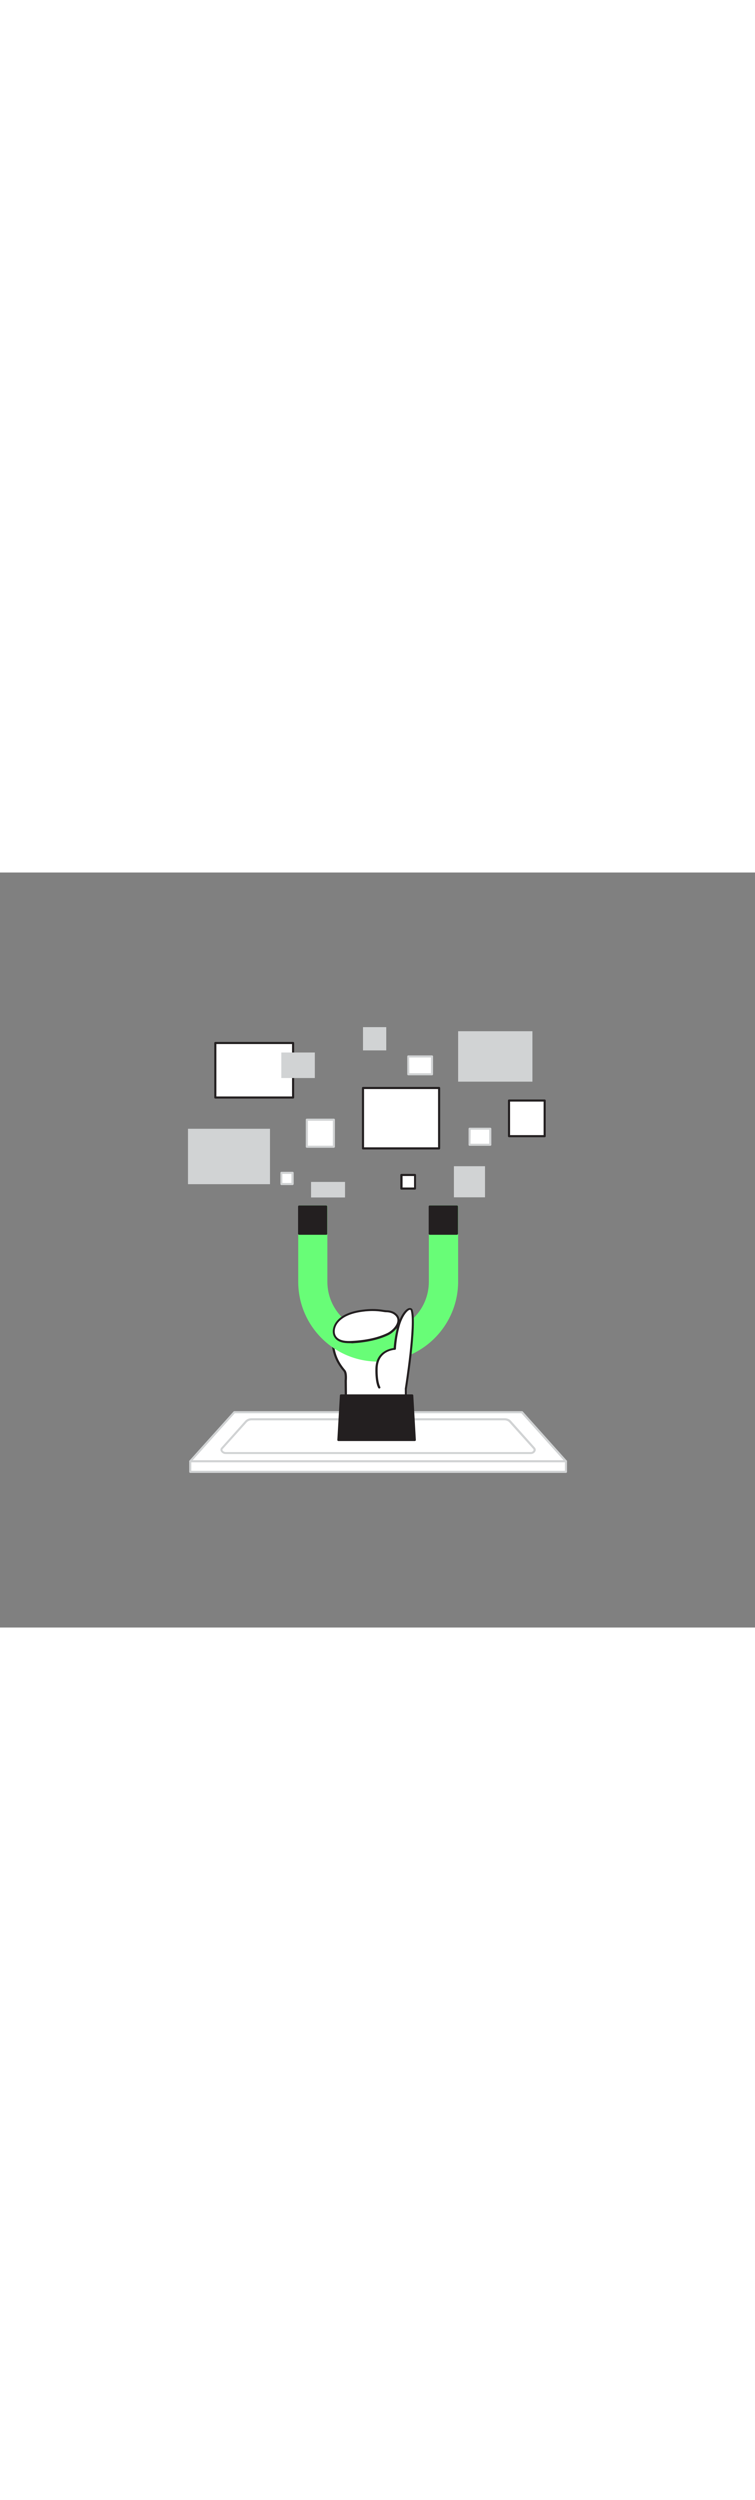 <svg version="1.1" id="Layer_1" xmlns="http://www.w3.org/2000/svg" xmlns:xlink="http://www.w3.org/1999/xlink" x="0px" y="0px" viewBox="0 0 500 500" style="width: 151px;" xml:space="preserve" data-imageid="data-collection-84" imageName="Data Collection" class="illustrations_image">
<rect x="0" y="0" width="500" height="500" fill="#808080" stroke="none"/>
<style type="text/css">
	.st0_data-collection-84{fill:#FFFFFF;}
	.st1_data-collection-84{fill:#D1D3D4;}
	.st2_data-collection-84{fill:#231F20;}
	.st3_data-collection-84{fill:#68E1FD;}
</style>
<g id="Screen_data-collection-84">
	<polygon class="st0_data-collection-84" points="374.8,389.9 126,389.9 155.2,357.5 345.6,357.5 &#9;"/>
	<path class="st1_data-collection-84" d="M374.8,390.6H126c-0.4,0-0.7-0.3-0.7-0.7c0-0.2,0.1-0.4,0.2-0.5l29.2-32.5c0.1-0.1,0.3-0.2,0.5-0.2h190.5&#10;&#9;&#9;c0.2,0,0.4,0.1,0.5,0.2l29.1,32.5c0.3,0.3,0.2,0.7,0,1C375.1,390.6,375,390.7,374.8,390.6L374.8,390.6z M127.6,389.2h245.6&#10;&#9;&#9;l-27.9-31.1H155.5L127.6,389.2z"/>
	<path class="st0_data-collection-84" d="M163,363.5l-15.9,17.7c-1.3,1.4,0.1,3.3,2.4,3.3h201.7c2.3,0,3.7-1.9,2.4-3.3l-15.9-17.7&#10;&#9;&#9;c-0.9-0.9-2.2-1.4-3.5-1.4H166.5C165.2,362,163.9,362.5,163,363.5z"/>
	<path class="st1_data-collection-84" d="M351.2,385.1H149.6c-1.4,0.1-2.7-0.7-3.4-1.9c-0.4-0.9-0.2-1.9,0.5-2.5l15.8-17.7c1.1-1.1,2.5-1.6,4-1.6h167.8&#10;&#9;&#9;c1.5,0,3,0.5,4,1.6l15.8,17.7c0.7,0.7,0.9,1.7,0.5,2.5C354,384.5,352.7,385.2,351.2,385.1z M163,363.5l0.5,0.5l-15.9,17.7&#10;&#9;&#9;c-0.3,0.3-0.4,0.7-0.2,1c0.4,0.7,1.3,1.1,2.1,1.1h201.7c0.9,0.1,1.7-0.3,2.1-1.1c0.1-0.3,0.1-0.7-0.2-1l-15.9-17.7&#10;&#9;&#9;c-0.8-0.8-1.9-1.2-3-1.2H166.5c-1.1,0-2.2,0.4-3,1.2L163,363.5z"/>
	<rect x="126" y="389.9" class="st0_data-collection-84" width="248.8" height="7"/>
	<path class="st1_data-collection-84" d="M374.8,397.6H126c-0.4,0-0.7-0.3-0.7-0.7l0,0v-7c0-0.4,0.3-0.7,0.7-0.7h0h248.8c0.4,0,0.7,0.3,0.7,0.7v0v7&#10;&#9;&#9;C375.5,397.3,375.2,397.6,374.8,397.6L374.8,397.6z M126.7,396.2h247.4v-5.6H126.7L126.7,396.2z"/>
</g>
<g id="Hand_magnet_data-collection-84">
	<path class="st0_data-collection-84" d="M228,330c-5.5-6.5-7.2-12.1-8-20.7c-0.3-1.8-0.1-3.7,0.3-5.4c0.9-2.7,3.4-4.6,6-6c4.8-2.5,10.2-3.6,15.7-3.1&#10;&#9;&#9;c5.9,0.5,10.4,3.8,15.5,6.5c4.4,2.3,10,4.9,11.1,10c0.8,3.5,0.1,21.7,0.1,25.3c0,11.9,0,34.8,0,34.8h-39.5l-0.4-34.8&#10;&#9;&#9;C228.9,336.5,229.4,331.6,228,330z"/>
	<path class="st2_data-collection-84" d="M268.8,372h-39.5c-0.4,0-0.7-0.3-0.7-0.7c0,0,0,0,0,0l-0.4-34.8c0.2-1.9,0.2-5.1-0.7-6.1l0,0&#10;&#9;&#9;c-5.9-7-7.5-13-8.2-21.1c-0.3-1.9-0.1-3.9,0.4-5.7c0.9-2.5,3-4.6,6.3-6.4c5-2.6,10.5-3.7,16.1-3.2c4.8,0.4,8.6,2.5,12.6,4.8&#10;&#9;&#9;c1,0.6,2.1,1.2,3.1,1.7l0.8,0.4c4.2,2.2,9.5,5,10.7,10.1c0.6,2.7,0.4,14.2,0.2,21c0,2-0.1,3.6-0.1,4.4c0,11.9,0,34.8,0,34.8&#10;&#9;&#9;C269.5,371.7,269.2,372,268.8,372L268.8,372z M230,370.6h38.1c0-3.9,0-23.5,0-34.1c0-0.8,0-2.4,0.1-4.4c0.1-6.3,0.4-18.1-0.2-20.7&#10;&#9;&#9;c-1-4.5-5.8-7-10-9.1l-0.8-0.4c-1.1-0.6-2.1-1.2-3.2-1.8c-3.9-2.2-7.6-4.3-12-4.6c-5.3-0.4-10.6,0.6-15.3,3.1&#10;&#9;&#9;c-3,1.6-4.9,3.5-5.6,5.6c-0.5,1.7-0.6,3.4-0.3,5.1c0.7,8,2.2,13.6,7.9,20.3l0,0c1.5,1.8,1,6.5,1,7.1L230,370.6z"/>
	<polygon class="st2_data-collection-84" points="274.7,375.8 224.2,375.8 225.9,346.3 273,346.3 &#9;"/>
	<path class="st2_data-collection-84" d="M274.7,376.5h-50.6c-0.4,0-0.7-0.3-0.7-0.7c0,0,0,0,0,0l1.7-29.5c0-0.4,0.3-0.7,0.7-0.7H273&#10;&#9;&#9;c0.4,0,0.7,0.3,0.7,0.7l1.7,29.5c0,0.2-0.1,0.4-0.2,0.5C275.1,376.4,274.9,376.5,274.7,376.5z M224.9,375.1H274l-1.6-28.1h-45.8&#10;&#9;&#9;L224.9,375.1z"/>
	<path class="st3_data-collection-84 targetColor" d="M302.6,221.2V271c0,28.8-23.4,52.2-52.2,52.3c-28.8,0-52.2-23.4-52.3-52.2c0,0,0,0,0,0v-49.8h17.9V271&#10;&#9;&#9;c0,18.9,15.3,34.3,34.3,34.3s34.3-15.3,34.3-34.3c0,0,0,0,0,0v-49.8H302.6z" style="fill: rgb(104, 253, 119);"/>
	<path class="st3_data-collection-84 targetColor" d="M250.4,323.9c-29.2,0-52.9-23.7-52.9-52.9v-49.8c0-0.4,0.3-0.7,0.7-0.7h17.9c0.4,0,0.7,0.3,0.7,0.7V271&#10;&#9;&#9;c0,18.5,15,33.6,33.6,33.6s33.6-15,33.6-33.6v-49.8c0-0.4,0.3-0.7,0.7-0.7l0,0h18c0.4,0,0.7,0.3,0.7,0.7c0,0,0,0,0,0V271&#10;&#9;&#9;C303.3,300.2,279.6,323.9,250.4,323.9z M198.9,221.9V271c0,28.5,23.1,51.6,51.6,51.6S302,299.5,302,271v-49.1h-16.6V271&#10;&#9;&#9;c0.8,19.3-14.2,35.6-33.5,36.4c-19.3,0.8-35.6-14.2-36.4-33.5c0-1,0-1.9,0-2.9v-49.1L198.9,221.9z" style="fill: rgb(104, 253, 119);"/>
	<polygon class="st2_data-collection-84" points="216.1,239.2 216.1,221.2 198.2,221.2 198.2,239.2 207.2,239.2 &#9;"/>
	<path class="st2_data-collection-84" d="M216.1,239.9h-18c-0.4,0-0.7-0.3-0.7-0.7v-18c0-0.4,0.3-0.7,0.7-0.7h17.9c0.4,0,0.7,0.3,0.7,0.7v18&#10;&#9;&#9;C216.8,239.6,216.5,239.9,216.1,239.9z M198.9,238.5h16.6v-16.6h-16.6L198.9,238.5z"/>
	<rect x="284.7" y="221.2" class="st2_data-collection-84" width="18" height="18"/>
	<path class="st2_data-collection-84" d="M302.6,239.9h-18c-0.4,0-0.7-0.3-0.7-0.7c0,0,0,0,0,0v-18c0-0.4,0.3-0.7,0.7-0.7l0,0h18c0.4,0,0.7,0.3,0.7,0.7&#10;&#9;&#9;c0,0,0,0,0,0v18C303.3,239.6,303,239.9,302.6,239.9L302.6,239.9z M285.4,238.5H302v-16.6h-16.6V238.5z"/>
	<path class="st0_data-collection-84" d="M242.2,289.9c-7.1,0.7-14.9,2.5-19,8.1c-2.1,2.8-3,6.9-0.9,9.7c2.3,3.2,7,3.5,11,3.2&#10;&#9;&#9;c8.1-0.5,16.2-1.8,23.5-5.2c5.2-2.5,11.1-9.9,4-14.1c-1.9-1.1-4.4-1-6.5-1.3C250.2,289.7,246.2,289.6,242.2,289.9z"/>
	<path class="st2_data-collection-84" d="M231.2,311.7c-3.4,0-7.4-0.6-9.5-3.6c-2.4-3.2-1.2-7.7,0.9-10.5c4.6-6.1,13.4-7.7,19.5-8.3&#10;&#9;&#9;c4-0.4,8.1-0.3,12.1,0.4c0.5,0.1,1.1,0.1,1.7,0.2c1.8,0,3.5,0.4,5.1,1.2c3.1,1.9,3.7,4.2,3.6,5.9c-0.2,3.9-4.1,7.8-7.7,9.5&#10;&#9;&#9;c-6.4,3-14.2,4.7-23.7,5.3C232.6,311.7,231.9,311.7,231.2,311.7z M246.6,290.4c-1.5,0-2.9,0.1-4.4,0.2l0,0&#10;&#9;&#9;c-5.9,0.6-14.3,2.1-18.6,7.8c-1.8,2.4-2.8,6.2-0.9,8.9c2.2,3,7,3.1,10.4,2.9c9.4-0.5,17-2.2,23.2-5.1c3.2-1.5,6.7-5,6.9-8.3&#10;&#9;&#9;c0.1-1.8-0.9-3.4-3-4.6c-1.4-0.7-2.9-1-4.5-1c-0.6,0-1.2-0.1-1.8-0.2C251.6,290.6,249.1,290.4,246.6,290.4L246.6,290.4z&#10;&#9;&#9; M242.2,289.9L242.2,289.9z"/>
	<path class="st0_data-collection-84" d="M268.8,341.8c0,0,6.9-42.9,3.9-52c-1-3-6.4,1.5-8.7,10.6c-1.3,4.9-2.2,9.9-2.5,14.9c0,0-11.8,0.5-12.1,13&#10;&#9;&#9;c-0.2,9.7,1.8,12.6,1.8,12.6"/>
	<path class="st2_data-collection-84" d="M268.8,342.5h-0.1c-0.4-0.1-0.6-0.4-0.6-0.8c0.1-0.4,6.8-42.9,3.9-51.7c-0.1-0.5-0.4-0.4-0.5-0.4&#10;&#9;&#9;c-1.4,0-5,3.9-6.9,11c-1.3,4.8-2.1,9.8-2.4,14.8c0,0.4-0.3,0.7-0.7,0.7c-0.5,0-11.1,0.6-11.4,12.3c-0.2,9.2,1.7,12.1,1.7,12.2&#10;&#9;&#9;c0.2,0.3,0.2,0.8-0.2,1c0,0,0,0,0,0c-0.3,0.2-0.7,0.2-1-0.1c0,0,0,0,0,0c-0.1-0.1-2.2-3.2-2-13c0.3-11.3,9.6-13.3,12.1-13.6&#10;&#9;&#9;c0.4-4.9,1.2-9.7,2.5-14.5c1.9-7.3,5.7-12,8.2-12c0.9,0,1.7,0.5,1.9,1.4c3,9.2-3.6,50.6-3.9,52.4&#10;&#9;&#9;C269.4,342.3,269.1,342.5,268.8,342.5z"/>
</g>
<g id="Data_box_data-collection-84">
	<rect x="303.4" y="105.1" class="st1_data-collection-84" width="49.2" height="33.4"/>
	<rect x="142.6" y="112.9" class="st0_data-collection-84" width="51.5" height="36.1"/>
	<path class="st2_data-collection-84" d="M194.1,149.7h-51.5c-0.4,0-0.7-0.3-0.7-0.7v-36.1c0-0.4,0.3-0.7,0.7-0.7h51.5c0.4,0,0.7,0.3,0.7,0.7V149&#10;&#9;&#9;C194.8,149.4,194.5,149.7,194.1,149.7C194.1,149.7,194.1,149.7,194.1,149.7z M143.3,148.3h50.1v-34.7h-50.1V148.3z"/>
	<rect x="124.5" y="169.7" class="st1_data-collection-84" width="54.3" height="36.7"/>
	<rect x="337.1" y="150.9" class="st0_data-collection-84" width="23.6" height="23.6"/>
	<path class="st2_data-collection-84" d="M360.8,175.3h-23.7c-0.4,0-0.7-0.3-0.7-0.7c0,0,0,0,0,0v-23.6c0-0.4,0.3-0.7,0.7-0.7l0,0h23.6&#10;&#9;&#9;c0.4,0,0.7,0.3,0.7,0.7c0,0,0,0,0,0v23.6C361.5,174.9,361.1,175.3,360.8,175.3z M337.8,173.9h22.2v-22.2h-22.2V173.9z"/>
	<rect x="240.4" y="142.8" class="st0_data-collection-84" width="50.4" height="40"/>
	<path class="st2_data-collection-84" d="M290.8,183.4h-50.4c-0.4,0-0.7-0.3-0.7-0.7v-40c0-0.4,0.3-0.7,0.7-0.7h50.4c0.4,0,0.7,0.3,0.7,0.7c0,0,0,0,0,0&#10;&#9;&#9;v40C291.5,183.1,291.2,183.4,290.8,183.4L290.8,183.4z M241.1,182h49v-38.6h-49V182z"/>
	<rect x="186.3" y="119.2" class="st1_data-collection-84" width="22.2" height="16.9"/>
	<rect x="300.6" y="194.5" class="st1_data-collection-84" width="20.6" height="20.6"/>
	<rect x="203.2" y="163.7" class="st0_data-collection-84" width="17.9" height="17.9"/>
	<path class="st1_data-collection-84" d="M221.1,182.3h-17.9c-0.4,0-0.7-0.3-0.7-0.7v-17.9c0-0.4,0.3-0.7,0.7-0.7h17.9c0.4,0,0.7,0.3,0.7,0.7v17.9&#10;&#9;&#9;C221.8,182,221.4,182.3,221.1,182.3z M203.9,180.9h16.5v-16.5h-16.5V180.9z"/>
	<rect x="270.4" y="121.8" class="st0_data-collection-84" width="15.7" height="11.8"/>
	<path class="st1_data-collection-84" d="M286.1,134.3h-15.7c-0.4,0-0.7-0.3-0.7-0.7c0,0,0,0,0,0v-11.8c0-0.4,0.3-0.7,0.7-0.7l0,0h15.7&#10;&#9;&#9;c0.4,0,0.7,0.3,0.7,0.7v11.8C286.8,134,286.5,134.3,286.1,134.3L286.1,134.3z M271.1,132.9h14.3v-10.4H271L271.1,132.9z"/>
	<rect x="265.9" y="200.4" class="st0_data-collection-84" width="9" height="9"/>
	<path class="st2_data-collection-84" d="M274.8,210h-9c-0.4,0-0.7-0.3-0.7-0.7c0,0,0,0,0,0v-9c0-0.4,0.3-0.7,0.7-0.7l0,0h9c0.4,0,0.7,0.3,0.7,0.7&#10;&#9;&#9;c0,0,0,0,0,0v9C275.5,209.7,275.2,210,274.8,210z M266.6,208.6h7.6V201h-7.6V208.6z"/>
	<rect x="206" y="204.9" class="st1_data-collection-84" width="22.5" height="10.3"/>
	<rect x="186.3" y="198.9" class="st0_data-collection-84" width="7.4" height="7.4"/>
	<path class="st1_data-collection-84" d="M193.8,207h-7.4c-0.4,0-0.7-0.3-0.7-0.7v-7.4c0-0.4,0.3-0.7,0.7-0.7h7.4c0.4,0,0.7,0.3,0.7,0.7v7.4&#10;&#9;&#9;C194.4,206.7,194.1,207,193.8,207z M187,205.6h6v-6h-6V205.6z"/>
	<rect x="240.4" y="102.4" class="st1_data-collection-84" width="15.4" height="15.4"/>
	<rect x="311" y="169.7" class="st0_data-collection-84" width="13.7" height="10.7"/>
	<path class="st1_data-collection-84" d="M324.6,181H311c-0.4,0-0.7-0.3-0.7-0.7c0,0,0,0,0,0v-10.6c0-0.4,0.3-0.7,0.7-0.7l0,0h13.7&#10;&#9;&#9;c0.4,0,0.7,0.3,0.7,0.7c0,0,0,0,0,0v10.7C325.4,180.7,325,181,324.6,181C324.7,181,324.7,181,324.6,181z M311.6,179.6H324v-9.3&#10;&#9;&#9;h-12.3L311.6,179.6z"/>
</g>
</svg>